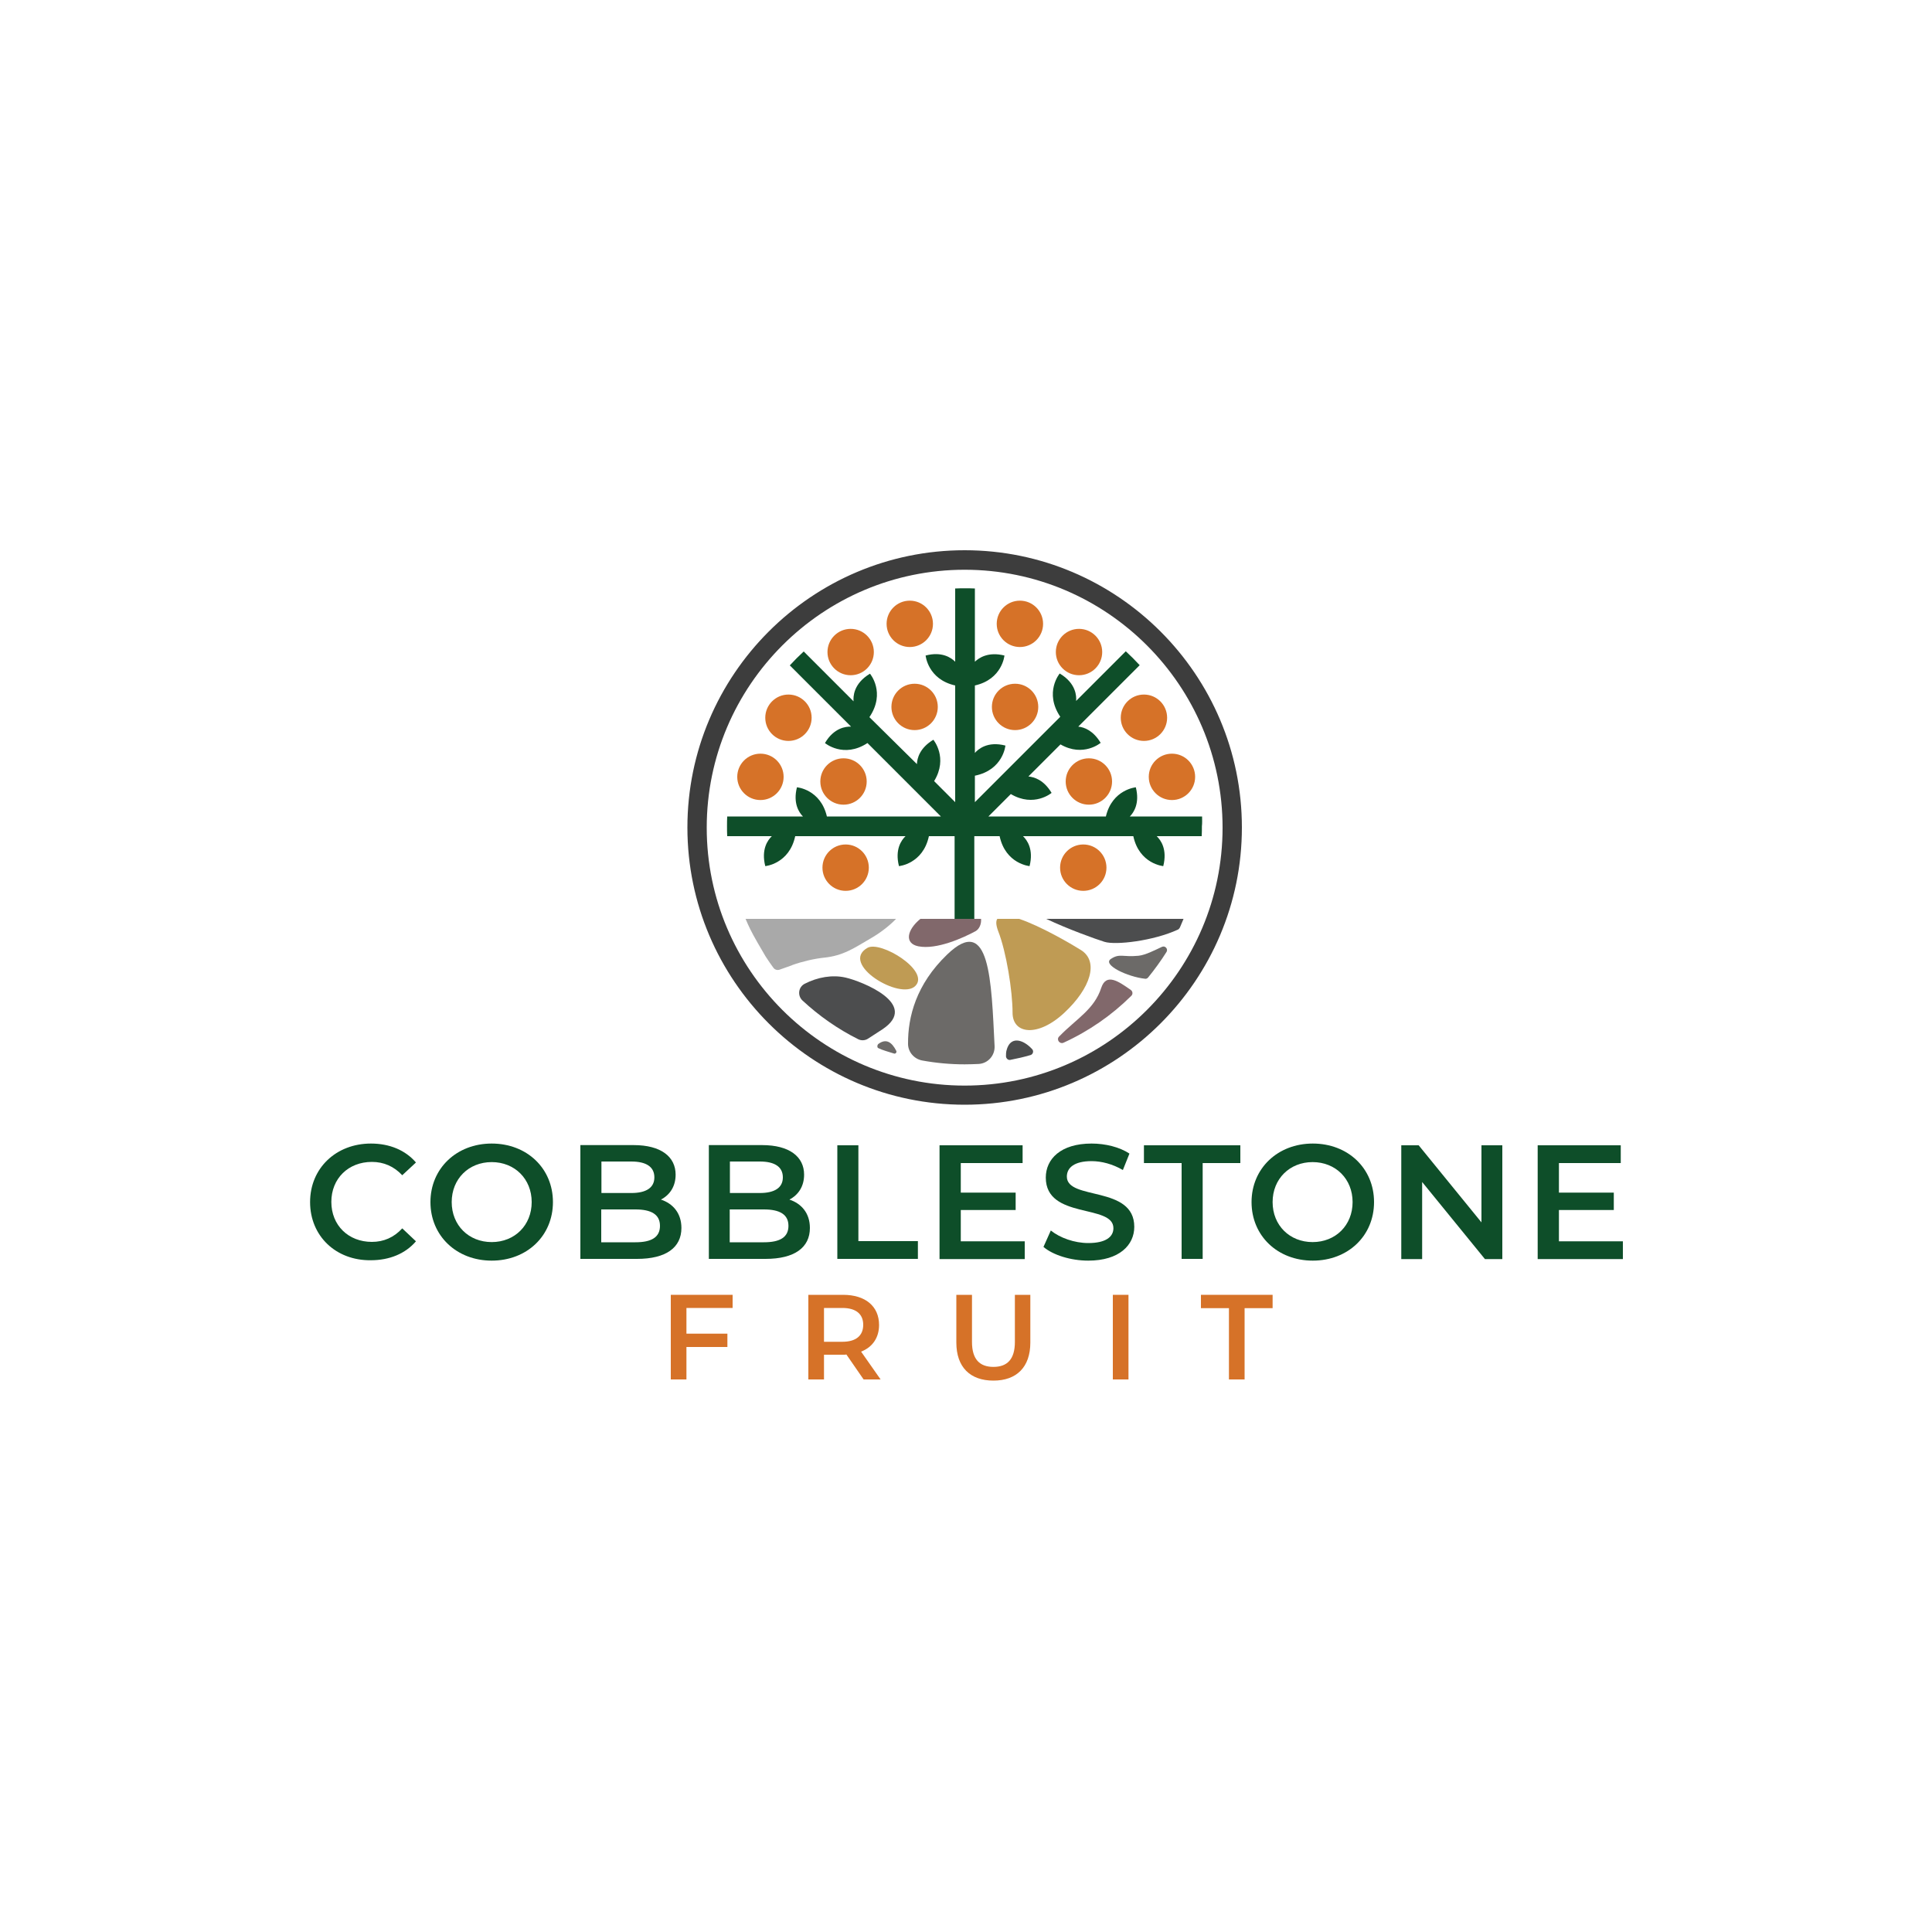 <?xml version="1.0" encoding="utf-8"?>
<!-- Generator: Adobe Illustrator 18.1.1, SVG Export Plug-In . SVG Version: 6.00 Build 0)  -->
<svg version="1.1" id="Layer_1" xmlns="http://www.w3.org/2000/svg" xmlns:xlink="http://www.w3.org/1999/xlink" x="0px" y="0px"
	 viewBox="0 0 1000 1000" enable-background="new 0 0 1000 1000" xml:space="preserve">
<g>
	<g>
		<path fill="#0E4E29" d="M160.5,622.2c0-17.6,13.5-30.3,31.5-30.3c9.6,0,17.8,3.4,23.3,9.8l-7.1,6.6c-4.3-4.6-9.6-6.9-15.7-6.9
			c-12.2,0-21,8.6-21,20.7s8.8,20.7,21,20.7c6.1,0,11.4-2.3,15.7-7l7.1,6.7c-5.5,6.4-13.7,9.8-23.4,9.8
			C173.9,652.5,160.5,639.8,160.5,622.2z"/>
		<path fill="#0E4E29" d="M222.8,622.2c0-17.4,13.5-30.3,31.7-30.3s31.7,12.8,31.7,30.3s-13.5,30.3-31.7,30.3
			S222.8,639.6,222.8,622.2z M275.2,622.2c0-12-8.8-20.7-20.7-20.7c-11.9,0-20.7,8.7-20.7,20.7s8.8,20.7,20.7,20.7
			C266.4,642.9,275.2,634.2,275.2,622.2z"/>
		<path fill="#0E4E29" d="M352.7,635.6c0,10.1-7.9,16-23,16h-29.3v-58.9h27.6c14.1,0,21.7,6,21.7,15.3c0,6.1-3,10.5-7.6,12.9
			C348.4,623,352.7,628,352.7,635.6z M311.3,601.3v16.2h15.5c7.6,0,11.9-2.7,11.9-8.1c0-5.5-4.3-8.2-11.9-8.2H311.3z M341.6,634.5
			c0-5.9-4.5-8.5-12.7-8.5h-17.7v17h17.7C337.2,643,341.6,640.4,341.6,634.5z"/>
		<path fill="#0E4E29" d="M419.2,635.6c0,10.1-7.9,16-23,16h-29.3v-58.9h27.6c14.1,0,21.7,6,21.7,15.3c0,6.1-3,10.5-7.6,12.9
			C414.9,623,419.2,628,419.2,635.6z M377.8,601.3v16.2h15.5c7.6,0,11.9-2.7,11.9-8.1c0-5.5-4.3-8.2-11.9-8.2H377.8z M408.1,634.5
			c0-5.9-4.5-8.5-12.7-8.5h-17.7v17h17.7C403.7,643,408.1,640.4,408.1,634.5z"/>
		<path fill="#0E4E29" d="M433.4,592.8h10.9v49.6h30.8v9.2h-41.7V592.8z"/>
		<path fill="#0E4E29" d="M530.4,642.5v9.2h-44.1v-58.9h43v9.2h-32v15.3h28.4v9h-28.4v16.2H530.4z"/>
		<path fill="#0E4E29" d="M540.1,645.4l3.8-8.5c4.7,3.8,12.2,6.5,19.4,6.5c9.2,0,13-3.3,13-7.7c0-12.7-35-4.4-35-26.2
			c0-9.5,7.6-17.6,23.7-17.6c7.1,0,14.5,1.8,19.6,5.2l-3.4,8.5c-5.3-3.1-11.1-4.6-16.2-4.6c-9.1,0-12.8,3.5-12.8,8
			c0,12.5,34.9,4.4,34.9,26c0,9.4-7.7,17.5-23.8,17.5C554.2,652.5,545,649.6,540.1,645.4z"/>
		<path fill="#0E4E29" d="M611.6,602h-19.5v-9.2H642v9.2h-19.5v49.6h-10.9V602z"/>
		<path fill="#0E4E29" d="M647.8,622.2c0-17.4,13.5-30.3,31.7-30.3c18.2,0,31.7,12.8,31.7,30.3s-13.5,30.3-31.7,30.3
			C661.2,652.5,647.8,639.6,647.8,622.2z M700.1,622.2c0-12-8.8-20.7-20.7-20.7c-11.9,0-20.7,8.7-20.7,20.7s8.8,20.7,20.7,20.7
			C691.3,642.9,700.1,634.2,700.1,622.2z"/>
		<path fill="#0E4E29" d="M777.6,592.8v58.9h-9l-32.5-39.9v39.9h-10.8v-58.9h9l32.5,39.9v-39.9H777.6z"/>
		<path fill="#0E4E29" d="M840,642.5v9.2h-44.1v-58.9h43v9.2h-32v15.3h28.4v9h-28.4v16.2H840z"/>
	</g>
	<g>
		<g>
			<polygon fill="#D67228" points="347.2,714 355.3,714 355.3,697.2 376.5,697.2 376.5,690.3 355.3,690.3 355.3,677 379.2,677 
				379.2,670.2 347.2,670.2 			"/>
		</g>
		<g>
			<path fill="#D67228" d="M455,685.8c0-9.7-7.1-15.6-18.6-15.6h-18V714h8.1v-12.8h9.9c0.6,0,1.1,0,1.7-0.1L447,714h8.8l-10.1-14.4
				C451.6,697.3,455,692.4,455,685.8z M436,694.5h-9.5v-17.5h9.5c7.1,0,10.8,3.2,10.8,8.7C446.8,691.3,443.1,694.5,436,694.5z"/>
		</g>
		<g>
			<path fill="#D67228" d="M525.3,694.6c0,9-4,12.9-11.1,12.9c-7.1,0-11.1-3.9-11.1-12.9v-24.4H495v24.7c0,12.8,7.2,19.7,19.2,19.7
				c11.9,0,19.1-6.9,19.1-19.7v-24.7h-8V694.6z"/>
		</g>
		<g>
			<rect x="576" y="670.2" fill="#D67228" width="8.1" height="43.8"/>
		</g>
		<g>
			<polygon fill="#D67228" points="621.6,670.2 621.6,677.1 636.1,677.1 636.1,714 644.2,714 644.2,677.1 658.7,677.1 658.7,670.2 
							"/>
		</g>
	</g>
	<g>
		<g>
			<g>
				<circle fill="#D67228" cx="470.9" cy="322.9" r="12"/>
			</g>
			<g>
				<circle fill="#D67228" cx="440.3" cy="337.5" r="12"/>
			</g>
			<g>
				<circle fill="#D67228" cx="473.4" cy="365.9" r="12"/>
			</g>
			<g>
				<circle fill="#D67228" cx="527.9" cy="322.9" r="12"/>
			</g>
			<g>
				<circle fill="#D67228" cx="558.5" cy="337.5" r="12"/>
			</g>
			<g>
				<circle fill="#D67228" cx="525.4" cy="365.9" r="12"/>
			</g>
			<g>
				<circle fill="#D67228" cx="560.7" cy="449.1" r="12"/>
			</g>
			<g>
				<circle fill="#D67228" cx="606.6" cy="402.1" r="12"/>
			</g>
			<g>
				<circle fill="#D67228" cx="592.1" cy="371.5" r="12"/>
			</g>
			<g>
				<circle fill="#D67228" cx="563.6" cy="404.5" r="12"/>
			</g>
			<g>
				<circle fill="#D67228" cx="393.6" cy="402.1" r="12"/>
			</g>
			<g>
				<circle fill="#D67228" cx="408.1" cy="371.5" r="12"/>
			</g>
			<g>
				<circle fill="#D67228" cx="436.6" cy="404.5" r="12"/>
			</g>
			<g>
				<circle fill="#D67228" cx="437.7" cy="449.1" r="12"/>
			</g>
		</g>
		<g>
			<path fill="#0E4E29" d="M622.2,422.6h-37.4c2.1-2.1,5.2-6.9,3.1-15.1c0,0-12.2,1.1-15.5,15.1h-60.8l11.6-11.6
				c12,7.1,21.1-0.6,21.1-0.6c-4-6.7-8.9-8.2-12-8.5l16.6-16.6c11.8,6.8,20.8-0.8,20.8-0.8c-3.8-6.3-8.4-8.1-11.6-8.4l31.8-31.8
				c-2.3-2.5-4.7-4.9-7.2-7.2l-25.7,25.7c0.2-2.3,0.1-9.1-8.5-14.2c0,0-8.2,9.8,0.3,22.4l-44.2,44.2v-13.7
				c14.7-3,15.8-15.6,15.8-15.6c-9.3-2.4-14.1,1.9-15.8,3.8v-34.9c14.2-3.2,15.3-15.5,15.3-15.5c-8.4-2.1-13.2,1.2-15.3,3.2v-37.9
				c-1.7-0.1-3.4-0.1-5.1-0.1c-1.7,0-3.4,0-5.1,0.1v37.9c-2.1-2.1-6.9-5.4-15.3-3.2c0,0,1.1,12.3,15.3,15.5v60.4l-10.9-10.9
				c7.4-12.1-0.4-21.4-0.4-21.4c-7,4.2-8.4,9.5-8.5,12.6L450,371.2c8.6-12.7,0.3-22.5,0.3-22.5c-8.7,5.2-8.7,12.1-8.5,14.3
				L416,337.2c-2.5,2.3-4.9,4.7-7.2,7.2l31.7,31.7c-2.7-0.1-8.9,0.6-13.5,8.5c0,0,9.6,8.1,22,0l38,38h-59
				c-3.3-14.1-15.5-15.1-15.5-15.1c-2.1,8.2,1,13,3.1,15.1h-39.2c-0.1,1.7-0.1,3.4-0.1,5.1c0,1.7,0,3.4,0.1,5.1h23.1
				c-2.1,2-5.6,6.8-3.4,15.5c0,0,12.4-1.1,15.5-15.5h57.1c-2.1,2-5.6,6.8-3.4,15.5c0,0,12.4-1.1,15.5-15.5h13.3v42.9h10.2v-42.9
				h13.1c3.1,14.4,15.5,15.5,15.5,15.5c2.2-8.7-1.3-13.5-3.4-15.5h57.1c3.1,14.4,15.5,15.5,15.5,15.5c2.2-8.7-1.3-13.5-3.4-15.5
				h23.3c0.1-1.7,0.1-3.4,0.1-5.1C622.3,426,622.2,424.3,622.2,422.6z"/>
		</g>
		<g>
			<path fill="#3D3D3D" d="M499.3,284.8c-79.1,0-143.5,64.4-143.5,143.5s64.4,143.5,143.5,143.5s143.5-64.4,143.5-143.5
				S578.4,284.8,499.3,284.8z M499.3,561.9c-73.6,0-133.5-59.9-133.5-133.5s59.9-133.5,133.5-133.5s133.5,59.9,133.5,133.5
				S572.9,561.9,499.3,561.9z"/>
		</g>
		<g>
			<g>
				<path fill="#6C6A68" d="M490.2,494.1c-16,15.4-20.3,32.2-20.2,46.2c0,4.2,3.1,7.8,7.3,8.6c7.1,1.3,14.5,2,22,2
					c2.4,0,4.9-0.1,7.3-0.2c4.8-0.3,8.4-4.4,8.2-9.2C513.1,507.8,512.5,472.5,490.2,494.1z"/>
			</g>
			<g>
				<path fill="#6C6A68" d="M454.7,540.3c-0.7,0.5-0.8,1.9-0.1,2.2c2.5,1.2,5,1.8,8.1,2.8c0.8,0.3,1.6-0.6,1.2-1.4
					C461.6,539.4,458.7,537.4,454.7,540.3z"/>
			</g>
			<g>
				<path fill="#4C4D4E" d="M437.7,506c-6.9-1.6-14.6-0.2-21.2,3.2c-3.3,1.7-3.8,6.1-1.2,8.6c8.6,8,18.3,14.8,28.9,20.1
					c1.6,0.8,3.6,0.7,5.1-0.3c2.5-1.6,5-3.2,7.4-4.8C476.4,519.7,445.7,507.8,437.7,506z"/>
			</g>
			<g>
				<path fill="#BF9B54" d="M449,490.6c-14.6,8.3,17.1,27.5,24.8,19.7C481.5,502.5,455.8,486.7,449,490.6z"/>
			</g>
			<g>
				<path fill="#BF9B54" d="M550.9,524.2c13.7-12.8,17.9-26.5,8.7-32.4c-5.3-3.3-21-12.5-32.1-16.2h-11.3c-0.8,1.2-0.7,3.2,0.4,6.2
					c4.3,10.9,7.5,31.2,7.5,42.4C524.1,535.3,537.2,537,550.9,524.2z"/>
			</g>
			<g>
				<path fill="#4C4D4E" d="M521,543.6c-0.3,1-0.3,2.1-0.3,3.2c0.1,1.1,1.1,2,2.2,1.8c3.6-0.7,7.1-1.5,10.5-2.5
					c1.3-0.4,1.8-2.1,0.8-3.1C529.4,537.8,522.9,536.2,521,543.6z"/>
			</g>
			<g>
				<path fill="#81686B" d="M476.4,475.6c-7,5.7-8.4,12.7-1.1,14.2c9.5,1.9,23.3-4.4,29.6-7.8c2-1.1,3.1-3.7,2.9-6.4h-3.4h-10.2
					H476.4z"/>
			</g>
			<g>
				<path fill="#81686B" d="M585.3,512.4c-6.4-4.5-12.7-8.9-15.3-1.1c-3.6,11.1-12.7,15.9-21.5,24.9c-0.1,0.1-0.2,0.2-0.3,0.3
					c-1.6,1.6,0.3,4.1,2.3,3.2c13.1-6,24.9-14.2,35-24.2C586.5,514.6,586.3,513.1,585.3,512.4z"/>
			</g>
			<g>
				<path fill="#4C4D4E" d="M571.7,487.5c5.8,1.8,25.3-0.5,37.9-6.3c0.5-0.2,0.8-0.6,1.1-1.1c0.6-1.4,1.6-3.7,1.9-4.5h-71.1
					C552.9,481,567.5,486.2,571.7,487.5z"/>
			</g>
			<g>
				<path fill="#6C6A68" d="M601.4,490.1c-3.7,1.7-8.4,4.2-12.1,4.6c-8.3,0.8-9.8-1.4-14.4,1.7c-4.3,3,8.6,9.2,17.8,10.2
					c0.6,0.1,1.2-0.2,1.6-0.7c3.4-4.2,6.6-8.6,9.5-13.2C604.7,491.2,603.1,489.3,601.4,490.1z"/>
			</g>
			<g>
				<path fill="#A9A9A9" d="M451,485.5c3.7-2.1,9-5.9,12.8-9.9H397h-11.1c0.8,1.9,1.6,3.7,2.5,5.5c1.7,3.5,5.9,10.6,7.9,14
					c1.3,2,2.6,3.9,4,5.8c0.7,1,2,1.4,3.2,1c2.4-0.8,4.4-1.6,6.2-2.2c0.1,0,0.2-0.1,0.4-0.2c0,0,0,0,0,0c5-1.8,11.4-3.3,16.3-3.8
					C436.5,494.7,442.1,490.7,451,485.5z"/>
			</g>
		</g>
	</g>
</g>
</svg>
